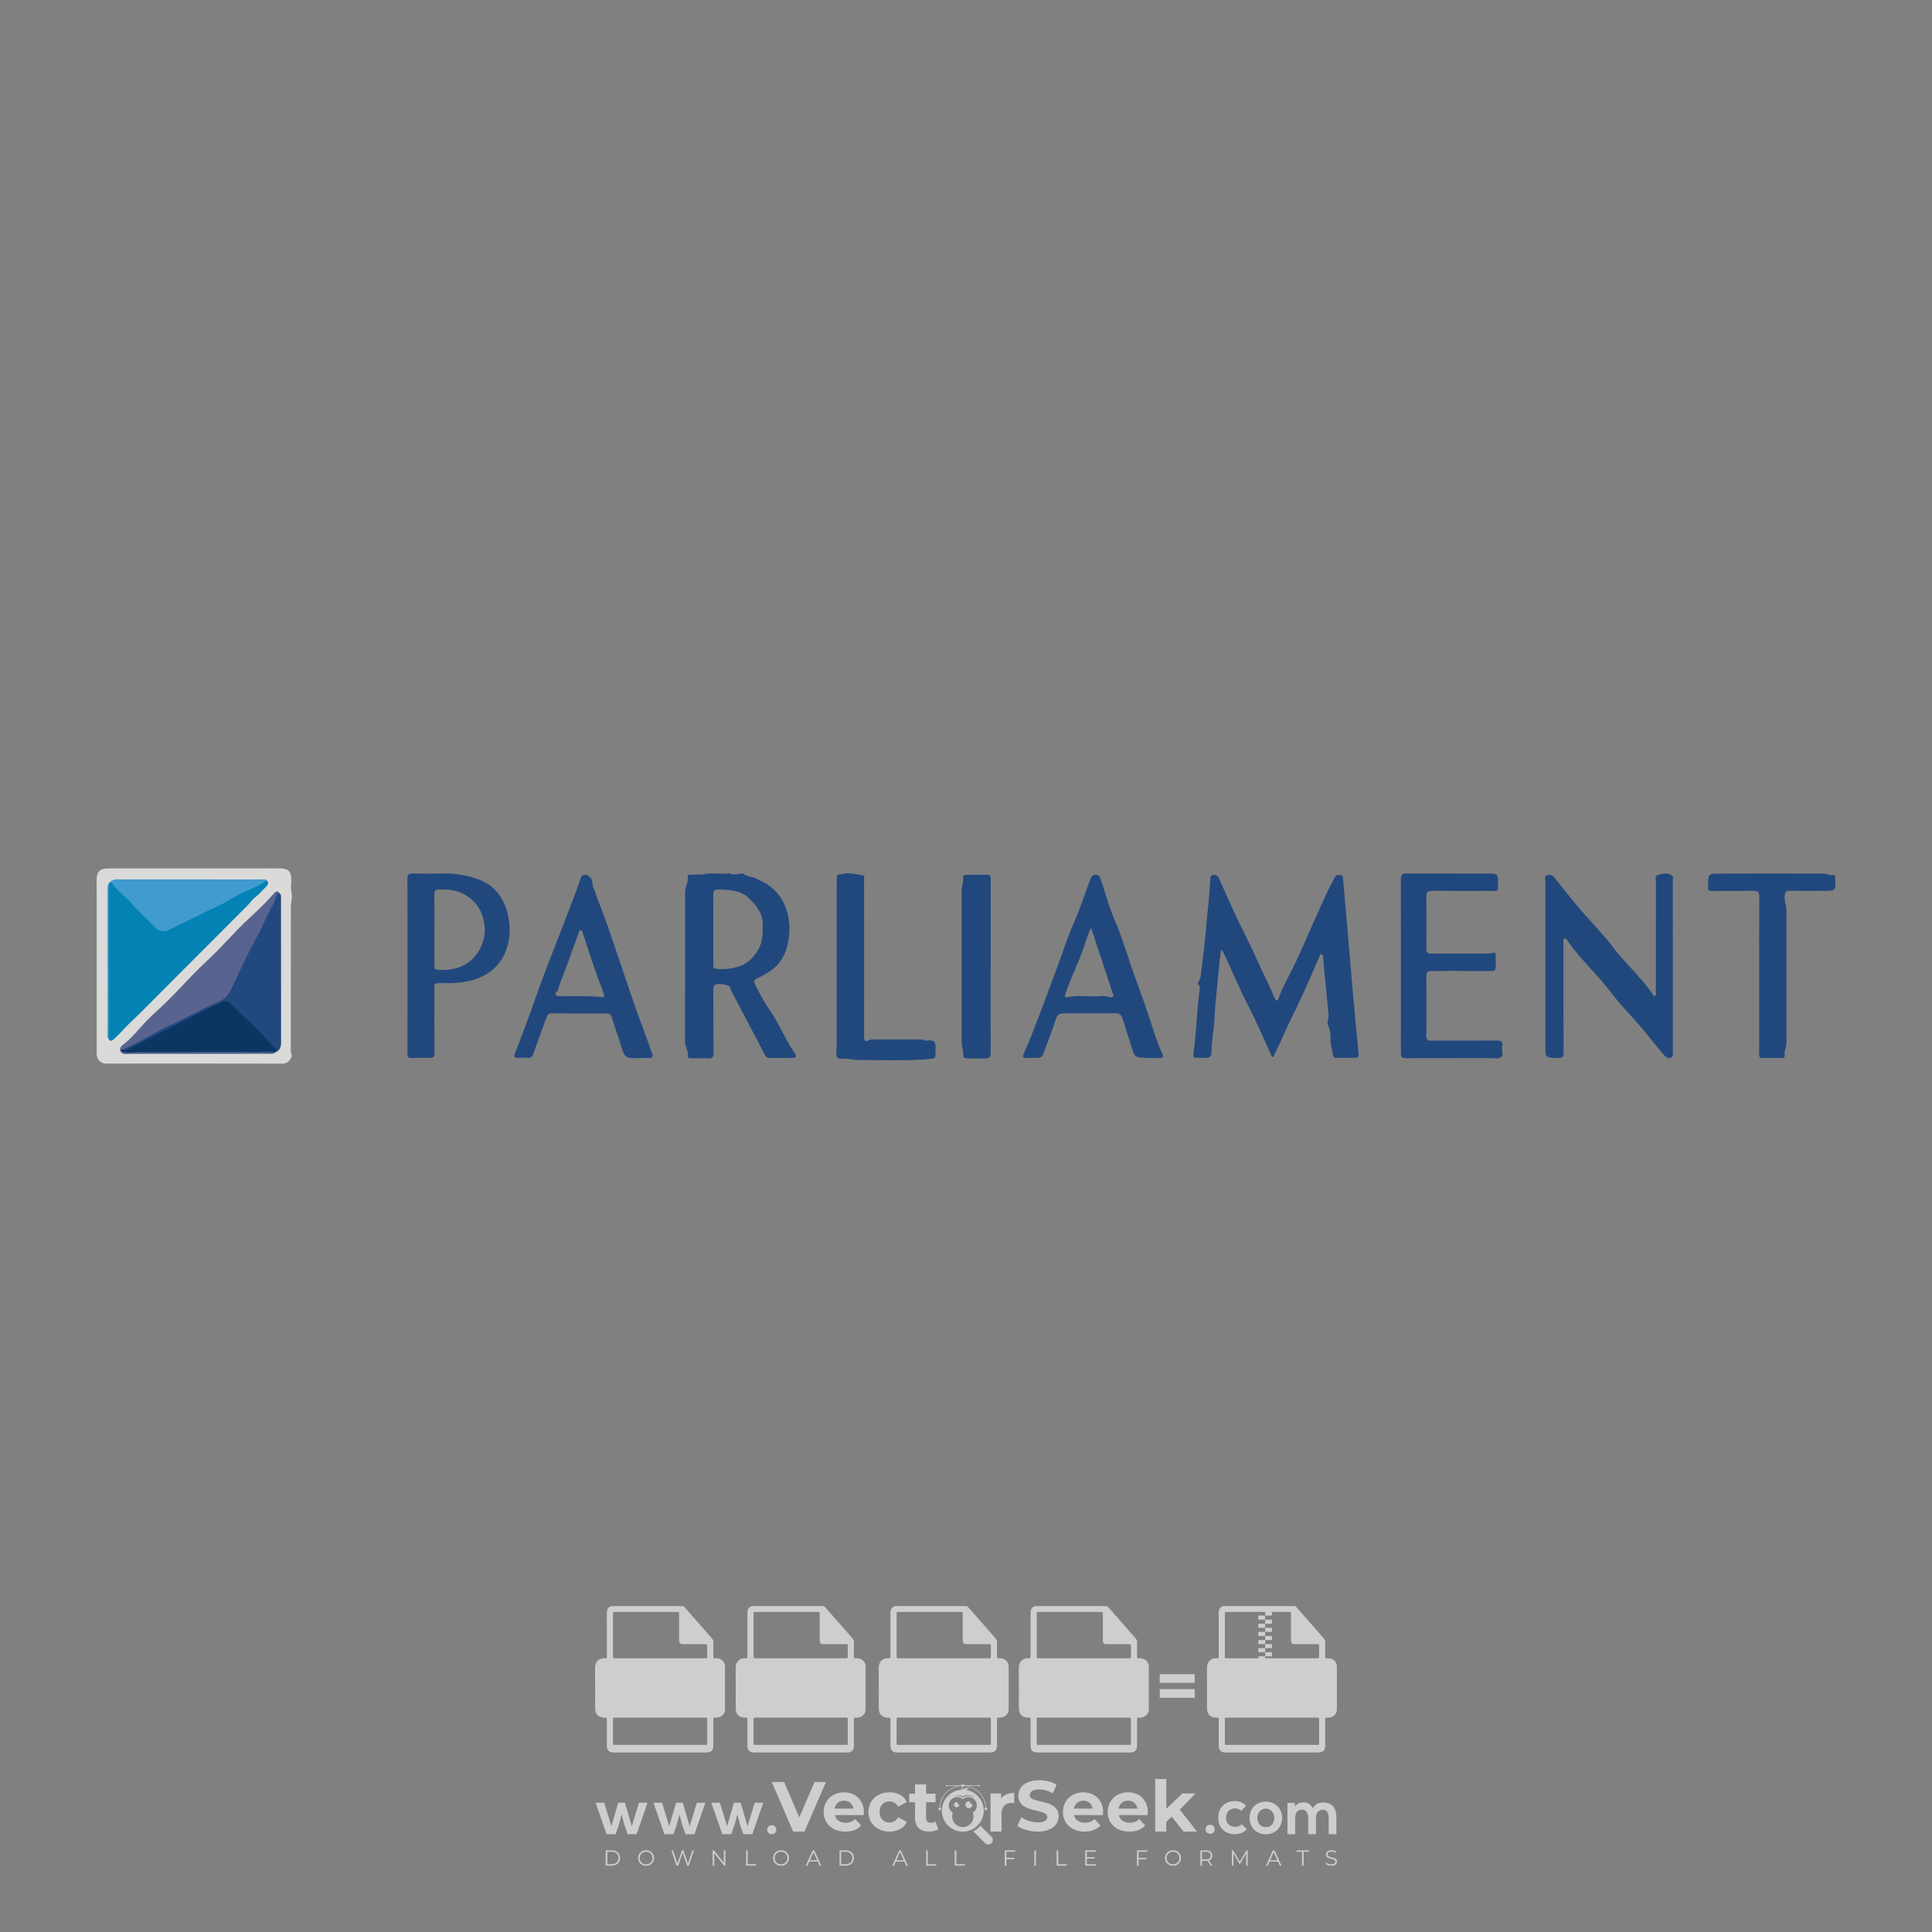 <?xml version="1.0" encoding="iso-8859-1"?>
<!-- Generator: Adobe Illustrator 26.0.1, SVG Export Plug-In . SVG Version: 6.00 Build 0)  -->
<svg version="1.1" id="Layer_1" xmlns="http://www.w3.org/2000/svg" xmlns:xlink="http://www.w3.org/1999/xlink" x="0px" y="0px"
	 viewBox="0 0 500 500" style="enable-background:new 0 0 500 500;" xml:space="preserve">
<rect x="0" y="0" width="500" height="500" fill="#808080" stroke="none"/>
<g id="watermark_1_">
	<g>
		<g id="watermark" style="opacity:0.61;">
			<g>
				<g>
					<g>
						<g>
							<polygon style="fill:#FFFFFF;" points="213.765,461.172 208.204,474.017 205.268,474.017 199.726,461.172 202.938,461.172 
								206.846,470.347 210.81,461.172 							"/>
						</g>
						<g>
							<path style="fill:#FFFFFF;" d="M223.507,469.741h-7.469c0.275,1.23,1.321,1.982,2.826,1.982c1.046,0,1.798-0.312,2.477-0.954
								l1.523,1.651c-0.917,1.046-2.294,1.597-4.074,1.597c-3.413,0-5.634-2.147-5.634-5.083c0-2.954,2.257-5.083,5.267-5.083
								c2.899,0,5.138,1.945,5.138,5.12C223.562,469.191,223.526,469.503,223.507,469.741 M216.002,468.071h4.863
								c-0.202-1.248-1.138-2.055-2.422-2.055C217.139,466.016,216.204,466.805,216.002,468.071"/>
						</g>
						<g>
							<path style="fill:#FFFFFF;" d="M224.735,468.934c0-2.973,2.294-5.083,5.505-5.083c2.074,0,3.707,0.899,4.423,2.514
								l-2.22,1.193c-0.532-0.936-1.321-1.358-2.221-1.358c-1.45,0-2.587,1.009-2.587,2.734c0,1.725,1.138,2.734,2.587,2.734
								c0.899,0,1.688-0.404,2.221-1.358l2.22,1.211c-0.716,1.578-2.349,2.495-4.423,2.495
								C227.029,474.017,224.735,471.907,224.735,468.934"/>
						</g>
						<g>
							<path style="fill:#FFFFFF;" d="M242.828,473.393c-0.587,0.422-1.45,0.624-2.331,0.624c-2.33,0-3.688-1.193-3.688-3.542
								v-4.055h-1.523v-2.202h1.523v-2.404h2.863v2.404h2.459v2.202h-2.459v4.019c0,0.844,0.458,1.303,1.229,1.303
								c0.422,0,0.844-0.128,1.156-0.367L242.828,473.393z"/>
						</g>
					</g>
					<g>
						<path style="fill:#FFFFFF;" d="M262.474,463.997v2.643c-0.238-0.018-0.422-0.037-0.642-0.037
							c-1.578,0-2.624,0.862-2.624,2.753v4.661h-2.863v-9.873h2.734v1.303C259.776,464.493,260.951,463.997,262.474,463.997"/>
					</g>
					<g>
						<path style="fill:#FFFFFF;" d="M263.299,472.53l1.009-2.239c1.083,0.789,2.697,1.339,4.239,1.339
							c1.762,0,2.477-0.587,2.477-1.376c0-2.404-7.469-0.752-7.469-5.524c0-2.184,1.762-4,5.413-4c1.615,0,3.267,0.385,4.459,1.138
							l-0.918,2.257c-1.193-0.679-2.422-1.009-3.56-1.009c-1.761,0-2.44,0.66-2.44,1.468c0,2.367,7.468,0.734,7.468,5.45
							c0,2.147-1.78,3.982-5.45,3.982C266.492,474.017,264.437,473.411,263.299,472.53"/>
					</g>
					<g>
						<path style="fill:#FFFFFF;" d="M285.428,469.741h-7.469c0.275,1.23,1.321,1.982,2.826,1.982c1.046,0,1.798-0.312,2.477-0.954
							l1.523,1.651c-0.918,1.046-2.294,1.597-4.074,1.597c-3.413,0-5.634-2.147-5.634-5.083c0-2.954,2.257-5.083,5.267-5.083
							c2.9,0,5.138,1.945,5.138,5.12C285.484,469.191,285.447,469.503,285.428,469.741 M277.923,468.071h4.863
							c-0.202-1.248-1.138-2.055-2.422-2.055C279.061,466.016,278.125,466.805,277.923,468.071"/>
					</g>
					<g>
						<path style="fill:#FFFFFF;" d="M297.007,469.741h-7.469c0.275,1.23,1.321,1.982,2.826,1.982c1.046,0,1.798-0.312,2.477-0.954
							l1.523,1.651c-0.918,1.046-2.294,1.597-4.074,1.597c-3.413,0-5.634-2.147-5.634-5.083c0-2.954,2.257-5.083,5.267-5.083
							c2.899,0,5.138,1.945,5.138,5.12C297.062,469.191,297.025,469.503,297.007,469.741 M289.501,468.071h4.863
							c-0.202-1.248-1.138-2.055-2.422-2.055C290.639,466.016,289.703,466.805,289.501,468.071"/>
					</g>
					<g>
						<polygon style="fill:#FFFFFF;" points="303.208,470.145 301.831,471.503 301.831,474.017 298.969,474.017 298.969,460.401 
							301.831,460.401 301.831,468.108 306.016,464.144 309.429,464.144 305.318,468.328 309.796,474.017 306.327,474.017 						"/>
					</g>
					<g>
						<path style="fill:#FFFFFF;" d="M256.601,475.359L256.601,475.359l-2.86-2.86c-0.435,0.508-0.953,0.943-1.534,1.284
							c-0.092,0.069-0.186,0.136-0.283,0.199l3.027,3.027c0.456,0.456,1.195,0.456,1.65,0
							C257.057,476.554,257.057,475.815,256.601,475.359"/>
					</g>
					<g>
						<path style="fill:#FFFFFF;" d="M249.984,463.244c0.221-0.173,0.495-0.281,0.797-0.281c0.042,0,0.083,0.002,0.124,0.006
							c-0.214-0.156-0.478-0.249-0.764-0.249c-0.395,0-0.744,0.18-0.981,0.458c-0.051,0-0.1,0.006-0.151,0.008
							c0.039-0.077,0.064-0.162,0.064-0.255c0-0.234-0.143-0.434-0.346-0.519c0.087,0.126,0.138,0.279,0.138,0.445
							c0,0.122-0.031,0.237-0.081,0.341c-2.811,0.201-5.03,2.539-5.03,5.4c0,2.993,2.426,5.42,5.42,5.42
							c2.993,0,5.42-2.426,5.42-5.42C254.595,465.879,252.593,463.635,249.984,463.244 M247.983,464.656
							c0.435,0,0.844,0.112,1.199,0.309c0.374-0.245,0.82-0.387,1.299-0.387c0.711,0,1.348,0.312,1.784,0.806
							c-0.435-0.379-1.004-0.61-1.627-0.61c-0.449,0-0.87,0.12-1.234,0.329c-0.079,0.046-0.156,0.096-0.229,0.15
							c-0.065-0.048-0.133-0.093-0.204-0.134c-0.369-0.219-0.8-0.344-1.26-0.344c-0.3,0-0.588,0.054-0.854,0.152
							C247.196,464.754,247.578,464.656,247.983,464.656 M251.772,469.098c0.115,0.305,0.181,0.634,0.181,0.979
							c0,1.534-1.244,2.777-2.778,2.777c-1.534,0-2.777-1.243-2.777-2.777c0-0.345,0.066-0.674,0.181-0.979
							c-0.62-0.382-1.035-1.064-1.035-1.846c0-1.197,0.971-2.168,2.168-2.168c0.565,0,1.078,0.218,1.463,0.572
							c0.386-0.354,0.899-0.572,1.464-0.572c1.197,0,2.168,0.971,2.168,2.168C252.807,468.034,252.392,468.716,251.772,469.098"/>
					</g>
					<g>
						<path style="fill:#FFFFFF;" d="M251.666,467.061c0,0.497-0.404,0.901-0.901,0.901c-0.497,0-0.901-0.404-0.901-0.901
							s0.404-0.901,0.901-0.901c0.101,0,0.197,0.017,0.287,0.047c-0.03,0.062-0.045,0.132-0.045,0.204
							c0,0.273,0.221,0.494,0.494,0.494c0.05,0,0.099-0.008,0.146-0.022C251.66,466.941,251.666,467,251.666,467.061"/>
					</g>
					<g>
						<path style="fill:#FFFFFF;" d="M248.255,467.061c0,0.376-0.305,0.681-0.681,0.681c-0.376,0-0.681-0.305-0.681-0.681
							s0.305-0.681,0.681-0.681c0.076,0,0.149,0.013,0.217,0.035c-0.023,0.047-0.034,0.1-0.034,0.155
							c0,0.206,0.167,0.374,0.374,0.374c0.038,0,0.075-0.006,0.11-0.017C248.25,466.97,248.255,467.015,248.255,467.061"/>
					</g>
					<g>
						<g>
							<g>
								<rect x="242.908" y="467.83" style="fill:#FFFFFF;" width="0.616" height="0.616"/>
							</g>
							<g>
								<rect x="254.827" y="467.83" style="fill:#FFFFFF;" width="0.616" height="0.616"/>
							</g>
							<g>
								<path style="fill:#FFFFFF;" d="M255.205,468.082h-0.14c0-3.248-2.642-5.89-5.89-5.89c-3.248,0-5.89,2.642-5.89,5.89h-0.14
									c0-1.611,0.627-3.125,1.766-4.264c1.139-1.139,2.653-1.766,4.264-1.766c1.611,0,3.125,0.627,4.264,1.766
									C254.578,464.957,255.205,466.471,255.205,468.082"/>
							</g>
						</g>
						<g>
							<rect x="248.868" y="461.814" style="fill:#FFFFFF;" width="0.616" height="0.616"/>
						</g>
						<g>
							<rect x="244.95" y="462.052" style="fill:#FFFFFF;" width="8.45" height="0.14"/>
						</g>
						<g>
							<path style="fill:#FFFFFF;" d="M245.174,462.15c0,0.108-0.088,0.196-0.196,0.196c-0.108,0-0.196-0.088-0.196-0.196
								c0-0.108,0.088-0.196,0.196-0.196C245.086,461.954,245.174,462.042,245.174,462.15"/>
						</g>
						<g>
							<path style="fill:#FFFFFF;" d="M253.596,462.15c0,0.108-0.088,0.196-0.196,0.196c-0.108,0-0.196-0.088-0.196-0.196
								c0-0.108,0.088-0.196,0.196-0.196C253.509,461.954,253.596,462.042,253.596,462.15"/>
						</g>
					</g>
				</g>
				<g>
					<path style="fill:#FFFFFF;" d="M314.356,473.409c0,1.559-2.364,1.559-2.364,0C311.993,471.851,314.356,471.851,314.356,473.409
						z"/>
				</g>
				<g>
					<g>
						<g>
							<path style="fill:#FFFFFF;" d="M161.739,466.549l1.772,6.088l1.855-6.088h2.215l-2.823,8.14h-2.33l-0.837-2.396l-0.722-2.708
								l-0.722,2.708l-0.837,2.396h-2.33l-2.839-8.14h2.231l1.855,6.088l1.756-6.088H161.739z"/>
						</g>
						<g>
							<path style="fill:#FFFFFF;" d="M176.713,466.549l1.772,6.088l1.855-6.088h2.215l-2.823,8.14h-2.33l-0.837-2.396l-0.722-2.708
								l-0.722,2.708l-0.837,2.396h-2.33l-2.839-8.14h2.231l1.855,6.088l1.756-6.088H176.713z"/>
						</g>
						<g>
							<path style="fill:#FFFFFF;" d="M191.687,466.549l1.772,6.088l1.855-6.088h2.215l-2.823,8.14h-2.33l-0.837-2.396l-0.722-2.708
								l-0.722,2.708l-0.837,2.396h-2.33l-2.839-8.14h2.231l1.855,6.088l1.756-6.088H191.687z"/>
						</g>
					</g>
					<g>
						<path style="fill:#FFFFFF;" d="M200.908,473.52c0,1.559-2.364,1.559-2.364,0C198.545,471.962,200.908,471.962,200.908,473.52z
							"/>
					</g>
					<g>
						<path style="fill:#FFFFFF;" d="M322.71,473.409c-0.935,0.919-1.919,1.28-3.117,1.28c-2.346,0-4.3-1.411-4.3-4.282
							s1.953-4.284,4.3-4.284c1.149,0,2.035,0.329,2.921,1.199l-1.264,1.329c-0.476-0.428-1.066-0.64-1.623-0.64
							c-1.346,0-2.33,0.985-2.33,2.396c0,1.542,1.05,2.362,2.297,2.362c0.64,0,1.28-0.18,1.772-0.672L322.71,473.409z"/>
					</g>
					<g>
						<path style="fill:#FFFFFF;" d="M331.805,470.472c0,2.33-1.591,4.217-4.217,4.217c-2.626,0-4.201-1.887-4.201-4.217
							c0-2.314,1.609-4.217,4.185-4.217C330.149,466.255,331.805,468.158,331.805,470.472z M325.389,470.472
							c0,1.231,0.739,2.38,2.199,2.38c1.46,0,2.199-1.149,2.199-2.38c0-1.215-0.854-2.396-2.199-2.396
							C326.144,468.077,325.389,469.258,325.389,470.472z"/>
					</g>
					<g>
						<path style="fill:#FFFFFF;" d="M338.572,474.689v-4.332c0-1.068-0.559-2.035-1.658-2.035c-1.082,0-1.722,0.967-1.722,2.035
							v4.332h-2.003v-8.107h1.855l0.148,0.985c0.426-0.82,1.362-1.116,2.133-1.116c0.969,0,1.937,0.394,2.396,1.51
							c0.723-1.149,1.658-1.478,2.708-1.478c2.297,0,3.43,1.412,3.43,3.84v4.365h-2.003v-4.365c0-1.066-0.442-1.97-1.526-1.97
							c-1.082,0-1.756,0.935-1.756,2.003v4.332H338.572z"/>
					</g>
				</g>
			</g>
		</g>
		<g style="opacity:0.61;">
			<g>
				<g>
					<path style="fill:#FFFFFF;" d="M345.988,431.299c-0.006-1.224-0.959-2.121-2.189-2.14c-0.924-0.014-0.832,0.12-0.834-0.867
						c-0.003-1.097-0.007-2.194,0.003-3.292c0.003-0.379-0.112-0.691-0.362-0.976c-2.342-2.668-4.678-5.342-7.019-8.011
						c-0.12-0.137-0.275-0.244-0.414-0.366c-6.214,0-12.427,0-18.641,0c-0.794,0.293-1.14,0.868-1.138,1.709
						c0.01,3.748,0.004,7.496,0.004,11.243c0,0.556-0.003,0.589-0.55,0.551c-1.497-0.102-2.516,0.986-2.497,2.492
						c0.044,3.476,0.013,6.953,0.014,10.429c0.001,1.58,0.867,2.443,2.45,2.449c0.582,0.002,0.582,0.002,0.582,0.6
						c0,2.219-0.001,4.438,0.001,6.657c0.001,1.192,0.58,1.771,1.768,1.771c8.013,0.001,16.027,0.001,24.04,0
						c1.168,0,1.755-0.583,1.757-1.745c0.002-2.256,0-4.512,0.001-6.768c0-0.512,0.002-0.511,0.52-0.515
						c0.271-0.002,0.541,0.008,0.809-0.058c0.996-0.246,1.69-1.044,1.694-2.069C346.003,438.696,346.005,434.997,345.988,431.299z
						 M317.537,417.162c5.337,0,10.674,0,16.01,0c0.548,0,0.554,0.007,0.554,0.561c0.001,2.243-0.001,4.486,0.001,6.73
						c0.001,0.811,0.249,1.059,1.06,1.059c1.91,0.001,3.821,0,5.731,0.001c0.458,0,0.479,0.021,0.481,0.483
						c0.003,0.887,0.002,1.775,0,2.662c-0.001,0.477-0.024,0.498-0.504,0.499c-3.895,0.001-7.79,0-11.684,0
						c-3.882,0-7.765,0-11.647,0c-0.55,0-0.552-0.001-0.552-0.561c-0.001-3.624-0.001-7.247,0-10.871
						C316.987,417.166,316.991,417.162,317.537,417.162z M340.822,451.579c-3.883,0.001-7.766,0-11.65,0c-3.871,0-7.742,0-11.613,0
						c-0.572,0-0.574-0.002-0.574-0.579c-0.001-1.997-0.001-3.994,0.001-5.991c0-0.464,0.023-0.486,0.478-0.487
						c7.803-0.001,15.607-0.001,23.41,0c0.478,0,0.499,0.02,0.499,0.503c0.002,1.997,0.001,3.994,0,5.991
						C341.375,451.574,341.37,451.579,340.822,451.579z"/>
				</g>
				<g>
					<g>
						<rect x="327.418" y="417.053" style="fill:#FFFFFF;" width="1.757" height="1.054"/>
					</g>
					<g>
						<rect x="325.662" y="418.107" style="fill:#FFFFFF;" width="1.757" height="1.054"/>
					</g>
					<g>
						<rect x="327.418" y="419.161" style="fill:#FFFFFF;" width="1.757" height="1.054"/>
					</g>
					<g>
						<rect x="325.662" y="420.215" style="fill:#FFFFFF;" width="1.757" height="1.054"/>
					</g>
					<g>
						<rect x="327.418" y="421.269" style="fill:#FFFFFF;" width="1.757" height="1.054"/>
					</g>
					<g>
						<rect x="325.662" y="422.323" style="fill:#FFFFFF;" width="1.757" height="1.054"/>
					</g>
					<g>
						<rect x="327.418" y="423.378" style="fill:#FFFFFF;" width="1.757" height="1.054"/>
					</g>
					<g>
						<rect x="325.662" y="424.432" style="fill:#FFFFFF;" width="1.757" height="1.054"/>
					</g>
					<g>
						<rect x="327.418" y="425.486" style="fill:#FFFFFF;" width="1.757" height="1.054"/>
					</g>
					<g>
						<rect x="325.662" y="426.54" style="fill:#FFFFFF;" width="1.757" height="1.054"/>
					</g>
					<g>
						<rect x="327.418" y="427.594" style="fill:#FFFFFF;" width="1.757" height="1.054"/>
					</g>
					<g>
						<rect x="325.662" y="428.648" style="fill:#FFFFFF;" width="1.757" height="1.054"/>
					</g>
				</g>
			</g>
			<g>
				<path style="fill:#FFFFFF;" d="M187.637,431.299c-0.006-1.224-0.959-2.121-2.189-2.14c-0.924-0.014-0.832,0.12-0.834-0.867
					c-0.003-1.097-0.007-2.194,0.003-3.292c0.003-0.379-0.112-0.691-0.362-0.976c-2.342-2.668-4.678-5.342-7.019-8.011
					c-0.12-0.137-0.275-0.244-0.414-0.366c-6.214,0-12.427,0-18.641,0c-0.794,0.293-1.14,0.868-1.138,1.709
					c0.01,3.748,0.004,7.496,0.004,11.243c0,0.556-0.003,0.589-0.55,0.551c-1.497-0.102-2.516,0.986-2.497,2.492
					c0.044,3.476,0.013,6.953,0.014,10.429c0.001,1.58,0.867,2.443,2.45,2.449c0.582,0.002,0.582,0.002,0.582,0.6
					c0,2.219-0.001,4.438,0.001,6.657c0.001,1.192,0.58,1.771,1.768,1.771c8.013,0.001,16.027,0.001,24.04,0
					c1.168,0,1.755-0.583,1.757-1.745c0.002-2.256,0-4.512,0.001-6.768c0-0.512,0.002-0.511,0.52-0.515
					c0.271-0.002,0.541,0.008,0.809-0.058c0.996-0.246,1.69-1.044,1.694-2.069C187.652,438.696,187.655,434.997,187.637,431.299z
					 M159.187,417.162c5.337,0,10.674,0,16.01,0c0.548,0,0.554,0.007,0.554,0.561c0.001,2.243-0.001,4.486,0.001,6.73
					c0.001,0.811,0.249,1.059,1.06,1.059c1.91,0.001,3.821,0,5.731,0.001c0.458,0,0.479,0.021,0.481,0.483
					c0.003,0.887,0.002,1.775,0,2.662c-0.001,0.477-0.024,0.498-0.504,0.499c-3.895,0.001-7.79,0-11.684,0
					c-3.882,0-7.765,0-11.647,0c-0.55,0-0.552-0.001-0.552-0.561c-0.001-3.624-0.001-7.247,0-10.871
					C158.636,417.166,158.64,417.162,159.187,417.162z M182.472,451.579c-3.883,0.001-7.766,0-11.65,0c-3.871,0-7.742,0-11.613,0
					c-0.572,0-0.574-0.002-0.574-0.579c-0.001-1.997-0.001-3.994,0.001-5.991c0-0.464,0.023-0.486,0.478-0.487
					c7.803-0.001,15.607-0.001,23.41,0c0.478,0,0.499,0.02,0.499,0.503c0.002,1.997,0.001,3.994,0,5.991
					C183.024,451.574,183.019,451.579,182.472,451.579z"/>
			</g>
			<g>
				<path style="fill:#FFFFFF;" d="M159.779,440.669v-7.897h2.779c0.375,0,0.726,0.061,1.053,0.182
					c0.327,0.121,0.612,0.292,0.855,0.513c0.242,0.221,0.434,0.483,0.573,0.789c0.14,0.305,0.21,0.642,0.21,1.009
					c0,0.375-0.07,0.715-0.21,1.02c-0.14,0.305-0.331,0.568-0.573,0.789c-0.243,0.221-0.528,0.392-0.855,0.513
					c-0.327,0.121-0.678,0.182-1.053,0.182h-1.29v2.901H159.779z M162.58,436.356c0.39,0,0.684-0.111,0.882-0.331
					c0.199-0.22,0.298-0.474,0.298-0.761c0-0.14-0.024-0.276-0.072-0.408c-0.048-0.132-0.121-0.248-0.221-0.347
					c-0.099-0.099-0.223-0.178-0.37-0.237c-0.147-0.059-0.32-0.089-0.518-0.089h-1.312v2.173H162.58z"/>
				<path style="fill:#FFFFFF;" d="M166.308,432.771h1.731l3.177,5.294h0.088l-0.088-1.522v-3.772h1.478v7.897h-1.566l-3.353-5.592
					h-0.088l0.088,1.522v4.07h-1.467V432.771z"/>
				<path style="fill:#FFFFFF;" d="M177.922,436.334h3.872c0.022,0.089,0.04,0.195,0.055,0.32c0.014,0.125,0.022,0.25,0.022,0.375
					c0,0.507-0.077,0.985-0.231,1.434c-0.154,0.449-0.397,0.849-0.728,1.202c-0.353,0.375-0.776,0.666-1.268,0.871
					c-0.493,0.206-1.055,0.309-1.688,0.309c-0.574,0-1.114-0.103-1.622-0.309c-0.507-0.206-0.948-0.492-1.323-0.86
					c-0.375-0.367-0.673-0.803-0.894-1.307c-0.221-0.504-0.331-1.053-0.331-1.649c0-0.595,0.11-1.145,0.331-1.649
					c0.221-0.504,0.518-0.939,0.894-1.307c0.375-0.367,0.816-0.654,1.323-0.86c0.507-0.206,1.048-0.309,1.622-0.309
					c0.64,0,1.211,0.11,1.715,0.331c0.504,0.221,0.935,0.526,1.296,0.915l-1.025,1.004c-0.258-0.272-0.544-0.48-0.861-0.623
					c-0.316-0.143-0.695-0.215-1.136-0.215c-0.361,0-0.703,0.065-1.026,0.193c-0.324,0.129-0.607,0.311-0.85,0.546
					c-0.242,0.235-0.436,0.52-0.579,0.855c-0.143,0.335-0.215,0.708-0.215,1.119c0,0.412,0.072,0.785,0.215,1.12
					c0.143,0.335,0.338,0.62,0.584,0.855c0.246,0.235,0.531,0.418,0.855,0.546c0.323,0.129,0.669,0.193,1.037,0.193
					c0.419,0,0.773-0.061,1.064-0.182c0.29-0.121,0.538-0.278,0.744-0.469c0.148-0.132,0.275-0.3,0.381-0.502
					c0.106-0.202,0.189-0.428,0.248-0.678h-2.482V436.334z"/>
			</g>
			<g>
				<path style="fill:#FFFFFF;" d="M224.019,431.299c-0.006-1.224-0.959-2.121-2.189-2.14c-0.924-0.014-0.832,0.12-0.834-0.867
					c-0.003-1.097-0.007-2.194,0.003-3.292c0.003-0.379-0.112-0.691-0.362-0.976c-2.342-2.668-4.678-5.342-7.019-8.011
					c-0.12-0.137-0.275-0.244-0.414-0.366c-6.214,0-12.427,0-18.641,0c-0.794,0.293-1.14,0.868-1.138,1.709
					c0.01,3.748,0.004,7.496,0.004,11.243c0,0.556-0.003,0.589-0.55,0.551c-1.497-0.102-2.516,0.986-2.497,2.492
					c0.044,3.476,0.013,6.953,0.014,10.429c0.001,1.58,0.867,2.443,2.45,2.449c0.582,0.002,0.582,0.002,0.582,0.6
					c0,2.219-0.001,4.438,0.001,6.657c0.001,1.192,0.58,1.771,1.768,1.771c8.013,0.001,16.027,0.001,24.04,0
					c1.168,0,1.755-0.583,1.757-1.745c0.002-2.256,0-4.512,0.001-6.768c0-0.512,0.002-0.511,0.52-0.515
					c0.271-0.002,0.541,0.008,0.809-0.058c0.997-0.246,1.69-1.044,1.694-2.069C224.034,438.696,224.036,434.997,224.019,431.299z
					 M195.568,417.162c5.337,0,10.674,0,16.01,0c0.548,0,0.554,0.007,0.554,0.561c0.001,2.243-0.001,4.486,0.001,6.73
					c0.001,0.811,0.249,1.059,1.06,1.059c1.91,0.001,3.821,0,5.731,0.001c0.458,0,0.479,0.021,0.481,0.483
					c0.003,0.887,0.002,1.775,0,2.662c-0.001,0.477-0.024,0.498-0.504,0.499c-3.895,0.001-7.79,0-11.684,0
					c-3.882,0-7.765,0-11.647,0c-0.55,0-0.552-0.001-0.552-0.561c-0.001-3.624-0.001-7.247,0-10.871
					C195.018,417.166,195.022,417.162,195.568,417.162z M218.854,451.579c-3.883,0.001-7.766,0-11.65,0c-3.871,0-7.742,0-11.613,0
					c-0.572,0-0.574-0.002-0.574-0.579c-0.001-1.997-0.001-3.994,0.001-5.991c0-0.464,0.023-0.486,0.478-0.487
					c7.803-0.001,15.607-0.001,23.41,0c0.478,0,0.499,0.02,0.499,0.503c0.002,1.997,0.001,3.994,0,5.991
					C219.406,451.574,219.401,451.579,218.854,451.579z"/>
			</g>
			<g>
				<path style="fill:#FFFFFF;" d="M205.111,432.771h1.699l2.967,7.897h-1.644l-0.651-1.886h-3.044l-0.651,1.886h-1.643
					L205.111,432.771z M206.997,437.415l-0.706-1.974l-0.287-0.96h-0.088l-0.287,0.96l-0.706,1.974H206.997z"/>
				<path style="fill:#FFFFFF;" d="M211.331,434.536c-0.125,0-0.245-0.024-0.359-0.072c-0.114-0.048-0.213-0.114-0.298-0.199
					c-0.084-0.084-0.151-0.182-0.198-0.292c-0.048-0.11-0.072-0.232-0.072-0.364s0.024-0.254,0.072-0.364
					c0.048-0.11,0.114-0.208,0.198-0.292c0.084-0.084,0.184-0.151,0.298-0.198c0.114-0.048,0.233-0.072,0.359-0.072
					c0.257,0,0.478,0.09,0.662,0.27c0.184,0.181,0.276,0.399,0.276,0.656s-0.092,0.476-0.276,0.656
					C211.809,434.446,211.589,434.536,211.331,434.536z M210.615,440.669v-5.404h1.445v5.404H210.615z"/>
			</g>
			<g>
				<path style="fill:#FFFFFF;" d="M261.044,431.299c-0.006-1.224-0.959-2.121-2.189-2.14c-0.924-0.014-0.832,0.12-0.834-0.867
					c-0.003-1.097-0.007-2.194,0.003-3.292c0.003-0.379-0.112-0.691-0.362-0.976c-2.342-2.668-4.678-5.342-7.019-8.011
					c-0.12-0.137-0.275-0.244-0.414-0.366c-6.214,0-12.427,0-18.641,0c-0.794,0.293-1.14,0.868-1.138,1.709
					c0.01,3.748,0.004,7.496,0.004,11.243c0,0.556-0.003,0.589-0.55,0.551c-1.497-0.102-2.516,0.986-2.497,2.492
					c0.044,3.476,0.013,6.953,0.014,10.429c0.001,1.58,0.867,2.443,2.45,2.449c0.582,0.002,0.582,0.002,0.582,0.6
					c0,2.219-0.001,4.438,0.001,6.657c0.001,1.192,0.58,1.771,1.768,1.771c8.013,0.001,16.027,0.001,24.04,0
					c1.168,0,1.755-0.583,1.757-1.745c0.002-2.256,0-4.512,0.001-6.768c0-0.512,0.002-0.511,0.52-0.515
					c0.271-0.002,0.541,0.008,0.809-0.058c0.996-0.246,1.69-1.044,1.694-2.069C261.059,438.696,261.061,434.997,261.044,431.299z
					 M232.593,417.162c5.337,0,10.674,0,16.01,0c0.548,0,0.554,0.007,0.554,0.561c0.001,2.243-0.001,4.486,0.001,6.73
					c0.001,0.811,0.249,1.059,1.06,1.059c1.91,0.001,3.821,0,5.731,0.001c0.458,0,0.479,0.021,0.481,0.483
					c0.003,0.887,0.002,1.775,0,2.662c-0.001,0.477-0.024,0.498-0.504,0.499c-3.895,0.001-7.79,0-11.684,0
					c-3.882,0-7.765,0-11.647,0c-0.55,0-0.552-0.001-0.552-0.561c-0.001-3.624-0.001-7.247,0-10.871
					C232.042,417.166,232.047,417.162,232.593,417.162z M255.878,451.579c-3.883,0.001-7.766,0-11.65,0c-3.871,0-7.742,0-11.613,0
					c-0.572,0-0.574-0.002-0.574-0.579c-0.001-1.997-0.001-3.994,0.001-5.991c0-0.464,0.023-0.486,0.478-0.487
					c7.803-0.001,15.607-0.001,23.41,0c0.478,0,0.499,0.02,0.499,0.503c0.002,1.997,0.001,3.994,0,5.991
					C256.431,451.574,256.426,451.579,255.878,451.579z"/>
			</g>
			<g>
				<path style="fill:#FFFFFF;" d="M236.361,440.845c-0.338,0-0.662-0.048-0.971-0.143c-0.309-0.095-0.592-0.239-0.849-0.43
					c-0.257-0.191-0.481-0.425-0.673-0.7c-0.191-0.276-0.342-0.597-0.452-0.965l1.401-0.551c0.103,0.397,0.283,0.726,0.54,0.987
					c0.257,0.261,0.596,0.392,1.015,0.392c0.154,0,0.303-0.02,0.447-0.061c0.143-0.04,0.272-0.099,0.386-0.176
					s0.204-0.175,0.27-0.292c0.066-0.118,0.099-0.254,0.099-0.408c0-0.147-0.026-0.279-0.077-0.397
					c-0.051-0.117-0.138-0.227-0.259-0.331c-0.121-0.103-0.28-0.202-0.475-0.298c-0.195-0.095-0.435-0.195-0.722-0.298l-0.485-0.176
					c-0.213-0.073-0.429-0.173-0.645-0.298c-0.217-0.125-0.413-0.276-0.59-0.452c-0.177-0.176-0.322-0.384-0.436-0.623
					c-0.114-0.239-0.171-0.509-0.171-0.81c0-0.309,0.06-0.597,0.182-0.866c0.121-0.268,0.294-0.503,0.518-0.706
					c0.224-0.202,0.492-0.36,0.805-0.474s0.66-0.171,1.042-0.171c0.397,0,0.74,0.053,1.031,0.16
					c0.291,0.107,0.537,0.243,0.739,0.408c0.202,0.165,0.366,0.348,0.491,0.546c0.125,0.199,0.217,0.386,0.276,0.563l-1.312,0.551
					c-0.074-0.221-0.208-0.419-0.402-0.596c-0.195-0.176-0.462-0.265-0.8-0.265c-0.324,0-0.592,0.075-0.805,0.226
					c-0.213,0.151-0.32,0.348-0.32,0.59c0,0.235,0.103,0.436,0.309,0.601c0.206,0.165,0.533,0.325,0.982,0.48l0.497,0.165
					c0.316,0.111,0.605,0.237,0.866,0.381c0.261,0.143,0.485,0.314,0.673,0.513c0.187,0.199,0.331,0.425,0.43,0.678
					c0.1,0.254,0.149,0.546,0.149,0.877c0,0.412-0.083,0.767-0.248,1.064c-0.165,0.298-0.377,0.542-0.634,0.734
					c-0.258,0.191-0.548,0.335-0.872,0.43C236.986,440.797,236.67,440.845,236.361,440.845z"/>
				<path style="fill:#FFFFFF;" d="M239.516,432.771h1.61l1.633,4.754l0.287,1.015h0.088l0.309-1.015l1.699-4.754h1.61l-2.879,7.897
					h-1.566L239.516,432.771z"/>
				<path style="fill:#FFFFFF;" d="M251.097,436.334h3.871c0.022,0.089,0.04,0.195,0.055,0.32c0.015,0.125,0.023,0.25,0.023,0.375
					c0,0.507-0.078,0.985-0.232,1.434c-0.154,0.449-0.397,0.849-0.728,1.202c-0.353,0.375-0.775,0.666-1.268,0.871
					c-0.493,0.206-1.055,0.309-1.688,0.309c-0.574,0-1.114-0.103-1.621-0.309c-0.507-0.206-0.949-0.492-1.324-0.86
					c-0.375-0.367-0.673-0.803-0.894-1.307c-0.22-0.504-0.331-1.053-0.331-1.649c0-0.595,0.11-1.145,0.331-1.649
					c0.221-0.504,0.518-0.939,0.894-1.307c0.375-0.367,0.816-0.654,1.324-0.86c0.507-0.206,1.047-0.309,1.621-0.309
					c0.64,0,1.211,0.11,1.715,0.331c0.504,0.221,0.936,0.526,1.296,0.915l-1.026,1.004c-0.257-0.272-0.544-0.48-0.861-0.623
					c-0.316-0.143-0.694-0.215-1.136-0.215c-0.36,0-0.702,0.065-1.026,0.193c-0.323,0.129-0.607,0.311-0.849,0.546
					c-0.243,0.235-0.436,0.52-0.579,0.855c-0.143,0.335-0.215,0.708-0.215,1.119c0,0.412,0.072,0.785,0.215,1.12
					c0.143,0.335,0.338,0.62,0.585,0.855c0.246,0.235,0.531,0.418,0.854,0.546c0.324,0.129,0.669,0.193,1.037,0.193
					c0.419,0,0.774-0.061,1.064-0.182c0.29-0.121,0.539-0.278,0.745-0.469c0.147-0.132,0.274-0.3,0.38-0.502
					c0.107-0.202,0.189-0.428,0.248-0.678h-2.482V436.334z"/>
			</g>
			<g>
				<path style="fill:#FFFFFF;" d="M297.3,431.299c-0.006-1.224-0.959-2.121-2.189-2.14c-0.924-0.014-0.832,0.12-0.834-0.867
					c-0.003-1.097-0.007-2.194,0.003-3.292c0.003-0.379-0.112-0.691-0.362-0.976c-2.342-2.668-4.678-5.342-7.019-8.011
					c-0.12-0.137-0.275-0.244-0.414-0.366c-6.214,0-12.427,0-18.641,0c-0.794,0.293-1.14,0.868-1.138,1.709
					c0.01,3.748,0.004,7.496,0.004,11.243c0,0.556-0.003,0.589-0.55,0.551c-1.497-0.102-2.516,0.986-2.497,2.492
					c0.044,3.476,0.013,6.953,0.014,10.429c0.001,1.58,0.867,2.443,2.45,2.449c0.582,0.002,0.582,0.002,0.582,0.6
					c0,2.219-0.001,4.438,0.001,6.657c0.001,1.192,0.58,1.771,1.768,1.771c8.013,0.001,16.027,0.001,24.04,0
					c1.168,0,1.755-0.583,1.757-1.745c0.002-2.256,0-4.512,0.001-6.768c0-0.512,0.002-0.511,0.52-0.515
					c0.271-0.002,0.541,0.008,0.809-0.058c0.996-0.246,1.69-1.044,1.694-2.069C297.315,438.696,297.318,434.997,297.3,431.299z
					 M268.85,417.162c5.337,0,10.674,0,16.01,0c0.548,0,0.554,0.007,0.554,0.561c0.001,2.243-0.001,4.486,0.001,6.73
					c0.001,0.811,0.249,1.059,1.06,1.059c1.91,0.001,3.821,0,5.731,0.001c0.458,0,0.479,0.021,0.481,0.483
					c0.003,0.887,0.002,1.775,0,2.662c-0.001,0.477-0.024,0.498-0.504,0.499c-3.895,0.001-7.79,0-11.684,0
					c-3.882,0-7.765,0-11.647,0c-0.55,0-0.552-0.001-0.552-0.561c-0.001-3.624-0.001-7.247,0-10.871
					C268.299,417.166,268.303,417.162,268.85,417.162z M292.135,451.579c-3.883,0.001-7.766,0-11.65,0c-3.871,0-7.742,0-11.613,0
					c-0.572,0-0.574-0.002-0.574-0.579c-0.001-1.997-0.001-3.994,0.001-5.991c0-0.464,0.023-0.486,0.478-0.487
					c7.803-0.001,15.607-0.001,23.41,0c0.478,0,0.499,0.02,0.499,0.503c0.001,1.997,0.001,3.994,0,5.991
					C292.687,451.574,292.682,451.579,292.135,451.579z"/>
			</g>
			<g>
				<path style="fill:#FFFFFF;" d="M272.966,434.183v1.831h3.165v1.412h-3.165v1.831h3.518v1.412h-5.007v-7.897h5.007v1.412H272.966
					z"/>
				<path style="fill:#FFFFFF;" d="M277.852,440.669v-7.897h2.779c0.375,0,0.726,0.061,1.053,0.182
					c0.327,0.121,0.612,0.292,0.855,0.513c0.243,0.221,0.434,0.483,0.574,0.789c0.14,0.305,0.209,0.642,0.209,1.009
					c0,0.375-0.07,0.715-0.209,1.02c-0.14,0.305-0.331,0.568-0.574,0.789c-0.243,0.221-0.528,0.392-0.855,0.513
					c-0.327,0.121-0.678,0.182-1.053,0.182h-1.29v2.901H277.852z M280.653,436.356c0.389,0,0.684-0.111,0.882-0.331
					c0.199-0.22,0.298-0.474,0.298-0.761c0-0.14-0.024-0.276-0.072-0.408c-0.048-0.132-0.121-0.248-0.221-0.347
					c-0.099-0.099-0.222-0.178-0.37-0.237c-0.147-0.059-0.32-0.089-0.518-0.089h-1.312v2.173H280.653z"/>
				<path style="fill:#FFFFFF;" d="M286.797,440.845c-0.338,0-0.662-0.048-0.971-0.143c-0.309-0.095-0.592-0.239-0.849-0.43
					c-0.257-0.191-0.482-0.425-0.673-0.7c-0.191-0.276-0.342-0.597-0.452-0.965l1.401-0.551c0.103,0.397,0.283,0.726,0.541,0.987
					c0.257,0.261,0.595,0.392,1.015,0.392c0.154,0,0.303-0.02,0.447-0.061c0.143-0.04,0.272-0.099,0.386-0.176
					c0.114-0.077,0.204-0.175,0.27-0.292c0.066-0.118,0.1-0.254,0.1-0.408c0-0.147-0.026-0.279-0.077-0.397
					c-0.051-0.117-0.138-0.227-0.259-0.331c-0.121-0.103-0.279-0.202-0.474-0.298c-0.195-0.095-0.436-0.195-0.723-0.298
					l-0.485-0.176c-0.213-0.073-0.428-0.173-0.645-0.298c-0.217-0.125-0.414-0.276-0.59-0.452c-0.176-0.176-0.322-0.384-0.436-0.623
					c-0.114-0.239-0.171-0.509-0.171-0.81c0-0.309,0.061-0.597,0.182-0.866c0.121-0.268,0.294-0.503,0.518-0.706
					c0.224-0.202,0.493-0.36,0.805-0.474c0.312-0.114,0.66-0.171,1.042-0.171c0.397,0,0.741,0.053,1.031,0.16
					c0.29,0.107,0.537,0.243,0.739,0.408c0.202,0.165,0.365,0.348,0.491,0.546c0.125,0.199,0.217,0.386,0.276,0.563l-1.312,0.551
					c-0.074-0.221-0.208-0.419-0.403-0.596c-0.195-0.176-0.462-0.265-0.799-0.265c-0.324,0-0.592,0.075-0.805,0.226
					c-0.213,0.151-0.32,0.348-0.32,0.59c0,0.235,0.103,0.436,0.309,0.601c0.206,0.165,0.533,0.325,0.982,0.48l0.496,0.165
					c0.316,0.111,0.605,0.237,0.866,0.381c0.261,0.143,0.485,0.314,0.673,0.513c0.187,0.199,0.331,0.425,0.43,0.678
					c0.099,0.254,0.149,0.546,0.149,0.877c0,0.412-0.083,0.767-0.248,1.064c-0.165,0.298-0.377,0.542-0.634,0.734
					c-0.258,0.191-0.548,0.335-0.872,0.43C287.422,440.797,287.105,440.845,286.797,440.845z"/>
			</g>
			<g>
				<path style="fill:#FFFFFF;" d="M321.394,439.168l4.004-4.985h-3.827v-1.412h5.559v1.5l-3.96,4.985h4.004v1.412h-5.779V439.168z"
					/>
				<path style="fill:#FFFFFF;" d="M328.409,432.771h1.489v7.897h-1.489V432.771z"/>
				<path style="fill:#FFFFFF;" d="M331.486,440.669v-7.897h2.779c0.375,0,0.726,0.061,1.053,0.182
					c0.327,0.121,0.612,0.292,0.855,0.513s0.434,0.483,0.574,0.789c0.14,0.305,0.209,0.642,0.209,1.009
					c0,0.375-0.07,0.715-0.209,1.02c-0.14,0.305-0.331,0.568-0.574,0.789c-0.243,0.221-0.528,0.392-0.855,0.513
					c-0.327,0.121-0.678,0.182-1.053,0.182h-1.29v2.901H331.486z M334.288,436.356c0.389,0,0.684-0.111,0.882-0.331
					c0.199-0.22,0.298-0.474,0.298-0.761c0-0.14-0.024-0.276-0.072-0.408c-0.048-0.132-0.121-0.248-0.221-0.347
					c-0.099-0.099-0.222-0.178-0.37-0.237c-0.147-0.059-0.32-0.089-0.518-0.089h-1.312v2.173H334.288z"/>
			</g>
		</g>
		<g style="opacity:0.61;">
			<path style="fill:#FFFFFF;" d="M300.133,433.27h9.067v2.242h-9.067V433.27z M300.133,437.136h9.067v2.243h-9.067V437.136z"/>
		</g>
	</g>
	<g style="opacity:0.61;">
		<path style="fill:#FFFFFF;" d="M156.756,478.878h1.607c1.263,0,2.114,0.812,2.114,1.974c0,1.161-0.851,1.973-2.114,1.973h-1.607
			V478.878z M158.34,482.464c1.049,0,1.725-0.665,1.725-1.612c0-0.947-0.677-1.613-1.725-1.613h-1.167v3.225H158.34z"/>
		<path style="fill:#FFFFFF;" d="M165.139,480.851c0-1.15,0.879-2.007,2.075-2.007c1.184,0,2.069,0.851,2.069,2.007
			c0,1.156-0.885,2.007-2.069,2.007C166.019,482.858,165.139,482.002,165.139,480.851z M168.866,480.851
			c0-0.942-0.705-1.635-1.652-1.635c-0.953,0-1.663,0.693-1.663,1.635c0,0.941,0.71,1.635,1.663,1.635
			C168.162,482.486,168.866,481.793,168.866,480.851z"/>
		<path style="fill:#FFFFFF;" d="M179.596,478.878l-1.331,3.947h-0.44l-1.156-3.366l-1.161,3.366h-0.434l-1.331-3.947h0.429
			l1.139,3.394l1.178-3.394h0.389l1.161,3.411l1.156-3.411H179.596z"/>
		<path style="fill:#FFFFFF;" d="M187.731,478.878v3.947h-0.344l-2.537-3.202v3.202h-0.417v-3.947h0.344l2.543,3.203v-3.203H187.731
			z"/>
		<path style="fill:#FFFFFF;" d="M193.093,478.878h0.417v3.586h2.21v0.361h-2.627V478.878z"/>
		<path style="fill:#FFFFFF;" d="M200.061,480.851c0-1.15,0.879-2.007,2.075-2.007c1.184,0,2.069,0.851,2.069,2.007
			c0,1.156-0.885,2.007-2.069,2.007C200.941,482.858,200.061,482.002,200.061,480.851z M203.788,480.851
			c0-0.942-0.705-1.635-1.652-1.635c-0.953,0-1.663,0.693-1.663,1.635c0,0.941,0.71,1.635,1.663,1.635
			C203.083,482.486,203.788,481.793,203.788,480.851z"/>
		<path style="fill:#FFFFFF;" d="M211.636,481.77h-2.199l-0.474,1.054h-0.434l1.804-3.947h0.412l1.804,3.947h-0.44L211.636,481.77z
			 M211.484,481.432l-0.947-2.12l-0.947,2.12H211.484z"/>
		<path style="fill:#FFFFFF;" d="M217.28,478.878h1.607c1.263,0,2.114,0.812,2.114,1.974c0,1.161-0.851,1.973-2.114,1.973h-1.607
			V478.878z M218.864,482.464c1.049,0,1.725-0.665,1.725-1.612c0-0.947-0.677-1.613-1.725-1.613h-1.167v3.225H218.864z"/>
		<path style="fill:#FFFFFF;" d="M234.041,481.77h-2.199l-0.474,1.054h-0.434l1.804-3.947h0.412l1.804,3.947h-0.44L234.041,481.77z
			 M233.889,481.432l-0.947-2.12l-0.947,2.12H233.889z"/>
		<path style="fill:#FFFFFF;" d="M239.685,478.878h0.417v3.586h2.21v0.361h-2.627V478.878z"/>
		<path style="fill:#FFFFFF;" d="M247.082,478.878h0.417v3.586h2.21v0.361h-2.627V478.878z"/>
		<path style="fill:#FFFFFF;" d="M260.449,479.239v1.551h2.041v0.361h-2.041v1.675h-0.417v-3.947h2.706v0.361H260.449z"/>
		<path style="fill:#FFFFFF;" d="M267.678,478.878h0.417v3.947h-0.417V478.878z"/>
		<path style="fill:#FFFFFF;" d="M273.456,478.878h0.417v3.586h2.21v0.361h-2.627V478.878z"/>
		<path style="fill:#FFFFFF;" d="M283.644,482.464v0.361h-2.791v-3.947h2.706v0.361h-2.289v1.404h2.041v0.355h-2.041v1.466H283.644z
			"/>
		<path style="fill:#FFFFFF;" d="M294.672,479.239v1.551h2.041v0.361h-2.041v1.675h-0.417v-3.947h2.706v0.361H294.672z"/>
		<path style="fill:#FFFFFF;" d="M301.5,480.851c0-1.15,0.879-2.007,2.075-2.007c1.184,0,2.069,0.851,2.069,2.007
			c0,1.156-0.885,2.007-2.069,2.007C302.379,482.858,301.5,482.002,301.5,480.851z M305.226,480.851
			c0-0.942-0.705-1.635-1.652-1.635c-0.953,0-1.663,0.693-1.663,1.635c0,0.941,0.71,1.635,1.663,1.635
			C304.522,482.486,305.226,481.793,305.226,480.851z"/>
		<path style="fill:#FFFFFF;" d="M313.351,482.825l-0.902-1.269c-0.102,0.011-0.203,0.017-0.316,0.017h-1.06v1.252h-0.417v-3.947
			h1.477c1.004,0,1.613,0.507,1.613,1.353c0,0.62-0.327,1.054-0.902,1.24l0.964,1.353H313.351z M313.328,480.231
			c0-0.632-0.417-0.992-1.207-0.992h-1.048v1.979h1.048C312.911,481.218,313.328,480.851,313.328,480.231z"/>
		<path style="fill:#FFFFFF;" d="M322.907,478.878v3.947h-0.4v-3.158l-1.551,2.656h-0.197l-1.551-2.639v3.14h-0.4v-3.947h0.344
			l1.714,2.926l1.697-2.926H322.907z"/>
		<path style="fill:#FFFFFF;" d="M330.744,481.77h-2.199l-0.473,1.054h-0.434l1.804-3.947h0.411l1.804,3.947h-0.44L330.744,481.77z
			 M330.592,481.432l-0.947-2.12l-0.947,2.12H330.592z"/>
		<path style="fill:#FFFFFF;" d="M336.957,479.239h-1.387v-0.361h3.192v0.361h-1.387v3.586h-0.417V479.239z"/>
		<path style="fill:#FFFFFF;" d="M343.063,482.346l0.164-0.321c0.282,0.276,0.784,0.479,1.302,0.479c0.739,0,1.06-0.31,1.06-0.699
			c0-1.083-2.43-0.417-2.43-1.877c0-0.581,0.451-1.083,1.455-1.083c0.446,0,0.908,0.13,1.224,0.35l-0.141,0.333
			c-0.338-0.22-0.733-0.327-1.083-0.327c-0.722,0-1.043,0.321-1.043,0.716c0,1.083,2.43,0.429,2.43,1.866
			c0,0.581-0.462,1.077-1.472,1.077C343.937,482.858,343.356,482.65,343.063,482.346z"/>
	</g>
</g>
<g>
</g>
<g>
	<path style="fill:#DADAD8;" d="M25.027,250.137c0-7.458,0.041-14.917-0.026-22.375c-0.018-2.045,0.752-3.015,3.016-3.015
		c13.398,0.001,26.796,0,40.194,0c1.542,0,3.086-0.044,4.626,0.015c1.974,0.075,2.602,1.076,2.558,3.025
		c-0.023,1.028-0.216,2.094,0.049,3.154c0.298,1.195-0.155,2.402-0.158,3.598c-0.033,12.489-0.015,24.977-0.037,37.466
		c-0.001,0.564,0.438,1.08,0.151,1.642c-0.495,0.971-1.122,1.626-2.389,1.623c-12.663-0.037-25.326-0.023-37.988-0.023
		c-2.533,0-5.067,0.002-7.6,0.005c-1.344,0.001-2.393-1.069-2.394-2.478C25.024,265.227,25.026,257.682,25.027,250.137z"/>
	<path style="fill:#0382B4;" d="M69.058,227.83c0.533,0.58,0.339,1.105-0.137,1.592c-0.995,1.017-1.92,2.097-3.071,2.968
		c-0.636,0.481-1.072,1.216-1.644,1.792c-2.808,2.831-5.631,5.647-8.449,8.468c-3.72,3.725-7.44,7.451-11.161,11.175
		c-3.845,3.848-7.635,7.753-11.574,11.503c-1.185,1.128-2.179,2.428-3.425,3.477c-0.453,0.382-1.021,1.02-1.517-0.008
		c-0.11-0.47-0.057-0.948-0.057-1.422c-0.003-12.243,0.001-24.487-0.011-36.73c-0.001-0.788,0.062-1.547,0.348-2.282l0.015-0.018
		c0.577-0.228,0.877,0.18,1.209,0.522c3.468,3.575,7.051,7.038,10.49,10.643c0.982,1.029,2.089,1.465,3.509,0.83
		c3.127-1.398,6.095-3.131,9.227-4.494c3.589-1.562,6.865-3.689,10.383-5.364c1.718-0.818,3.518-1.471,5.126-2.518
		C68.522,227.831,68.787,227.732,69.058,227.83z"/>
	<path style="fill:#22497D;" d="M72.421,231.242c0.447,0.363,0.303,0.868,0.303,1.328c0.008,12.42,0.009,24.84,0.021,37.26
		c0.001,0.964-0.219,1.791-1.088,2.333c-0.056-0.028-0.113-0.057-0.17-0.084c-3.469-3.862-7.298-7.372-10.887-11.116
		c-1.546-1.613-2.234-1.681-4.224-0.779c-4.497,2.038-8.855,4.359-13.261,6.575c-2.699,1.358-5.452,2.638-8.07,4.166
		c-0.713,0.416-1.482,0.715-2.256,0.992c-0.399,0.143-0.847,0.351-1.071-0.268c0.083-0.325,0.329-0.508,0.607-0.637
		c2.323-1.071,4.5-2.428,6.832-3.476c0.722-0.324,1.335-0.803,1.989-1.224c1.939-1.249,4.174-1.871,6.189-2.981
		c2.196-1.21,4.417-2.455,6.773-3.298c3.271-1.17,5.225-3.351,6.554-6.506c1.727-4.103,3.766-8.077,5.943-11.975
		c0.837-1.498,1.67-3.028,2.192-4.694c0.376-1.201,1.501-2.001,1.796-3.278c0.134-0.58,0.424-1.13,0.606-1.711
		C71.38,231.298,71.675,230.792,72.421,231.242z"/>
	<path style="fill:#58638F;" d="M72.421,231.242c-0.345,0.03-0.759,0.009-0.855,0.433c-0.423,1.861-1.489,3.403-2.317,5.075
		c-0.846,1.709-1.556,3.516-2.478,5.192c-2.115,3.845-4.019,7.788-5.859,11.767c-0.536,1.16-1.036,2.35-1.706,3.431
		c-0.91,1.467-2.511,2.078-3.995,2.74c-3.636,1.623-7.101,3.596-10.728,5.222c-4.347,1.948-8.294,4.655-12.689,6.495
		c-0.128,0.144-0.187,0.337-0.326,0.474c-0.076,0.063-0.162,0.102-0.259,0.117c-0.422-0.802,0.073-1.395,0.599-1.788
		c2.76-2.06,4.7-4.92,7.181-7.255c2.139-2.013,4.331-3.986,6.349-6.114c2.769-2.921,5.511-5.873,8.469-8.595
		c3.685-3.391,6.86-7.277,10.54-10.658c2.19-2.012,4.339-4.048,6.303-6.286C71.003,231.089,71.666,230.062,72.421,231.242z"/>
	<path style="fill:#409BCF;" d="M69.058,227.83c-2.139,1.616-4.698,2.427-7.06,3.608c-1.909,0.955-3.652,2.185-5.612,3.057
		c-2.778,1.235-5.434,2.744-8.206,3.994c-1.599,0.721-3.103,1.619-4.748,2.275c-1.657,0.66-2.761-0.089-3.624-1.043
		c-1.841-2.033-3.957-3.787-5.736-5.872c-1.559-1.828-3.591-3.195-5.033-5.143c-0.136-0.183-0.438-0.243-0.662-0.36
		c0.563-0.624,1.271-0.767,2.092-0.766c12.412,0.017,24.824,0.011,37.237,0.02C68.16,227.599,68.662,227.437,69.058,227.83z"/>
	<path style="fill:#58638F;" d="M71.153,272.425c-0.365,0.413-0.835,0.311-1.31,0.311c-12.09,0.001-24.179,0.017-36.269,0.019
		c-0.824,0-1.75,0.338-2.366-0.568c0.042-0.041,0.084-0.082,0.126-0.122c7.63-0.15,15.262-0.115,22.893-0.116
		c4.409,0,8.82-0.075,13.231,0.07C68.688,272.18,69.994,271.639,71.153,272.425z"/>
	<path style="fill:#409BCF;" d="M28.361,228.363c-0.376,2.408-0.197,4.834-0.201,7.252c-0.019,10.498-0.007,20.997-0.011,31.495
		c0,0.562-0.044,1.125-0.068,1.687c-0.397-0.393-0.251-0.897-0.251-1.356c-0.007-12.431-0.005-24.862-0.007-37.292
		C27.822,229.495,27.796,228.842,28.361,228.363z"/>
	<path style="fill:#22497D;" d="M71.153,272.425c-1.408-0.034-2.815-0.069-4.223-0.103c0.03-0.239,0.178-0.408,0.396-0.436
		c1.419-0.185,2.843-0.435,4.23,0.175c0.034,0.034,0.068,0.069,0.101,0.104C71.489,272.251,71.321,272.338,71.153,272.425z"/>
	<g>
		<g>
			<path style="fill:#21487D;" d="M350.216,257.893c-0.56-6.337-1.085-12.676-1.631-19.014c-0.326-3.786-0.663-7.57-0.998-11.355
				c-0.041-0.46,0.048-0.994-0.669-1.047c-0.577-0.043-1.132-0.112-1.458,0.533c-0.749,1.481-1.573,2.927-2.256,4.437
				c-2.325,5.138-4.607,10.297-6.898,15.45c-1.061,2.388-2.241,4.715-3.458,7.027c-0.758,1.441-1.345,2.971-2.002,4.465
				c-0.098,0.222-0.077,0.602-0.412,0.535c-0.204-0.041-0.42-0.307-0.52-0.524c-0.453-0.978-0.83-1.992-1.302-2.961
				c-2.266-4.646-4.277-9.409-6.625-14.021c-2.341-4.598-4.386-9.349-6.499-14.06c-0.329-0.733-0.727-1.004-1.461-0.93
				c-0.891,0.09-0.778,0.804-0.824,1.379c-0.147,1.812-0.204,3.633-0.4,5.439c-0.612,5.644-0.968,11.316-1.794,16.936
				c-0.195,1.325-0.049,2.732-0.878,3.934c-0.147,0.213-0.115,0.602,0.114,0.858c0.332,0.371,0.253,0.791,0.202,1.228
				c-0.16,1.372-0.318,2.746-0.439,4.122c-0.298,3.408-0.503,6.825-0.876,10.224c-0.433,3.951-0.931,3.037,2.94,3.233
				c1.081,0.055,1.463-0.451,1.466-1.472c0.009-3.039,0.668-6.02,0.798-9.06c0.17-3.965,0.67-7.917,1.045-11.873
				c0.17-1.79,0.382-3.576,0.593-5.532c0.32,0.216,0.42,0.247,0.452,0.311c2.347,4.755,4.293,9.692,6.758,14.401
				c2.096,4.004,3.811,8.209,5.701,12.322c0.115,0.25,0.044,0.689,0.474,0.664c0.296-0.017,0.319-0.359,0.435-0.583
				c1.612-3.134,2.887-6.42,4.484-9.572c2.629-5.189,4.849-10.586,7.234-15.898c0.105-0.234,0.117-0.547,0.451-0.542
				c0.432,0.007,0.407,0.372,0.435,0.666c0.117,1.25,0.22,2.501,0.34,3.75c0.361,3.747,0.712,7.496,1.102,11.24
				c0.099,0.949-0.562,1.901-0.141,2.771c0.549,1.136,0.659,2.318,0.629,3.501c-0.035,1.406,0.398,2.703,0.63,4.049
				c0.121,0.701,0.449,0.911,1.153,0.871c1.238-0.07,2.482-0.039,3.723-0.034c1.929,0.007,1.883,0.012,1.689-1.919
				C351.059,267.196,350.628,262.545,350.216,257.893z"/>
			<path style="fill:#21487D;" d="M432.777,226.637c-1.15-0.892-2.37-0.593-3.635-0.214c-1.015,0.304-0.579,1.056-0.58,1.596
				c-0.028,9.585-0.018,19.17-0.022,28.755c0,0.325,0.183,0.777-0.216,0.928c-0.438,0.166-0.539-0.344-0.717-0.594
				c-2.504-3.534-5.596-6.565-8.43-9.814c-1.248-1.431-2.291-3.009-3.54-4.435c-1.618-1.846-3.265-3.662-4.907-5.483
				c-2.974-3.297-5.693-6.824-8.484-10.284c-0.521-0.646-1.109-0.79-1.828-0.593c-0.826,0.226-0.461,0.933-0.462,1.422
				c-0.018,14.226-0.013,28.451-0.015,42.677c0,3.203-0.003,3.105,3.219,3.221c1.339,0.049,1.49-0.437,1.486-1.536
				c-0.032-8.24-0.022-16.481-0.025-24.721c0-1.344,0-2.688,0-4.032c0-0.265-0.004-0.555,0.28-0.673
				c0.32-0.132,0.458,0.154,0.605,0.358c0.531,0.735,1.025,1.499,1.587,2.209c3.045,3.843,6.632,7.213,9.598,11.139
				c2.228,2.948,4.777,5.651,7.257,8.403c2.367,2.627,4.426,5.53,6.798,8.167c0.484,0.538,0.994,0.837,1.697,0.581
				c0.662-0.242,0.484-0.835,0.484-1.337c0.002-7.416,0.001-14.833,0.001-22.249c0-7.46,0.002-14.92-0.007-22.379
				C432.925,227.375,433.128,226.91,432.777,226.637z"/>
			<path style="fill:#21487D;" d="M198.896,260.964c-1.296-1.809-2.26-3.866-3.317-5.845c-0.617-1.153-0.528-1.502,0.659-2.07
				c2.215-1.057,4.348-2.294,5.806-4.418c1.336-1.947,1.903-4.098,2.161-6.415c0.661-5.928-1.786-12.236-8.143-14.615
				c-0.001,0-0.003-0.001-0.004-0.001c-1.105-0.921-2.746-0.538-3.816-1.561c-0.065-0.062-0.259-0.029-0.376,0.011
				c-0.84,0.285-1.714,0.207-2.576,0.253c-0.001,0-0.003,0-0.004-0.001c-0.424-0.453-0.974-0.234-1.447-0.208
				c-1.95,0.104-3.918-0.315-5.85,0.206c0,0,0,0-0.001,0c0,0,0,0,0.001-0.001c-1.036,0.024-2.072,0.03-3.107,0.08
				c-0.36,0.017-1.014-0.039-0.919,0.448c0.283,1.452-0.66,2.654-0.66,4.031c0.005,12.92,0.013,25.84-0.011,38.759
				c-0.002,1.314,0.933,2.402,0.727,3.764c-0.067,0.442,0.489,0.503,0.899,0.503c1.429,0,2.862-0.044,4.287,0.031
				c1.141,0.06,1.482-0.339,1.466-1.501c-0.074-5.457-0.043-10.916-0.069-16.374c-0.004-0.902,0.302-1.352,1.28-1.369
				c1.01-0.017,1.962,0.115,2.874,0.541c-0.001-0.002-0.003-0.004-0.005-0.006c0.002,0.002,0.004,0.003,0.006,0.005
				c0.281,0.63,0.528,1.276,0.846,1.887c1.432,2.744,2.887,5.475,4.327,8.214c1.323,2.515,2.632,5.038,3.947,7.558
				c0.268,0.51,0.568,0.961,1.255,0.953c2.007-0.029,4.017-0.049,6.027-0.036c1.044,0.008,0.971-0.529,0.56-1.132
				C203.158,268.925,201.546,264.653,198.896,260.964z M191.581,249.988c-2.015,0.752-4.163,0.953-6.321,0.721
				c-0.758-0.078-0.659-0.682-0.659-1.19c-0.005-3.03-0.003-6.061-0.003-9.091c-0.003-2.942,0.036-5.886-0.021-8.828
				c-0.021-1.101,0.398-1.453,1.45-1.411c2.734,0.112,5.532,0.156,7.664,2.153c1.958,1.833,3.699,3.944,3.705,6.834
				c0.003,2.137,0.052,4.311-1.023,6.318C195.272,247.552,193.754,249.176,191.581,249.988z"/>
			<path style="fill:#21487D;" d="M124.148,227.701c-2.981-1.145-6.173-1.705-9.429-1.638c-2.603,0.057-5.207,0.065-7.808-0.013
				c-1.151-0.034-1.481,0.328-1.474,1.471c0.047,7.503,0.023,15.006,0.023,22.511c0,7.545,0.016,15.092-0.021,22.639
				c-0.005,0.841,0.247,1.164,1.049,1.151c1.606-0.031,3.215-0.099,4.819-0.049c0.987,0.031,1.138-0.422,1.135-1.26
				c-0.031-5.163-0.039-10.322-0.018-15.485c0.01-2.84-0.463-2.632,2.648-2.583c3.718,0.057,7.326-0.331,10.645-2.231
				c6.259-3.58,7.256-11.4,5.254-17.164C129.769,231.588,127.509,228.99,124.148,227.701z M123.893,246.13
				c-2.392,3.926-6.37,5.194-10.71,4.834c-0.846-0.07-0.763-0.669-0.763-1.231c-0.003-3.033,0-6.068,0-9.101
				c0-3.036,0.031-6.068-0.016-9.101c-0.018-1.023,0.338-1.317,1.356-1.341c2.33-0.052,4.546,0.167,6.62,1.388
				c3.017,1.775,4.595,4.462,4.998,7.823C125.666,241.772,125.132,244.097,123.893,246.13z"/>
			<path style="fill:#21487D;" d="M388.744,270.846c0.352-1.413-0.38-1.569-1.553-1.559c-5.621,0.046-11.242,0.008-16.863,0.038
				c-0.918,0.005-1.191-0.343-1.187-1.225c0.028-5.162,0.035-10.324-0.004-15.486c-0.008-1.052,0.401-1.366,1.39-1.328
				c1.341,0.051,2.686,0.005,4.03-0.012c3.591-0.045,7.181,0.108,10.773,0.032c1.762-0.038,1.762-0.009,1.763-1.8
				c0-0.737-0.006-1.475,0.002-2.212c0.007-0.66-0.241-0.919-0.91-0.655c-0.233,0.092-0.5,0.135-0.752,0.135
				c-5.032,0.007-10.064-0.006-15.096,0.014c-0.883,0.003-1.209-0.298-1.2-1.221c0.042-4.511,0.048-9.022-0.001-13.533
				c-0.012-1.146,0.386-1.496,1.512-1.485c4.815,0.047,9.63,0.015,14.445,0.015c2.851,0,2.599,0.475,2.601-2.638
				c0.001-1.487-0.332-1.845-1.795-1.846c-7.331-0.008-14.663,0.008-21.994-0.017c-0.999-0.003-1.36,0.368-1.357,1.359
				c0.023,7.504,0.012,15.009,0.012,22.513c0,3.34,0,6.68,0,10.02c0,4.164,0.011,8.329-0.009,12.493
				c-0.004,0.839,0.097,1.406,1.163,1.402c7.312-0.027,14.624-0.012,21.936-0.021c0.937-0.001,2.084,0.258,2.76-0.18
				C389.307,273.067,388.51,271.788,388.744,270.846z"/>
			<path style="fill:#21487D;" d="M167.994,270.435c-1.351-3.707-2.754-7.396-4.046-11.127c-1.89-5.449-3.681-10.932-5.55-16.391
				c-1.177-3.444-2.385-6.881-3.767-10.252c-0.406-0.994-0.599-2.085-1.075-3.038c-0.393-0.784,0.016-1.718-0.794-2.489
				c-0.424-0.404-0.716-0.76-1.281-0.747c-0.583,0.013-0.976,0.213-1.208,0.903c-0.82,2.447-1.749,4.861-2.658,7.279
				c-1.234,3.293-2.533,6.561-3.811,9.836c-1.796,4.598-3.59,9.203-5.202,13.876c-1.658,4.808-3.533,9.539-5.308,14.306
				c-0.286,0.768-0.219,1.283,0.815,1.198c0.724-0.06,1.474-0.125,2.182-0.01c1.041,0.172,1.463-0.302,1.778-1.198
				c1.073-3.049,2.215-6.074,3.298-9.117c0.253-0.711,0.513-1.208,1.416-1.2c4.676,0.034,9.351,0.023,14.024,0.008
				c0.786-0.005,1.257,0.193,1.515,1.044c0.685,2.262,1.533,4.478,2.223,6.74c1.185,3.887,1.153,3.897,5.228,3.754
				c0.489,0,1.382-0.016,2.273,0.003c0.786,0.016,1.023-0.336,0.771-1.057C168.546,271.982,168.275,271.206,167.994,270.435z
				 M155.428,258.022c-3.345-0.365-6.709-0.141-10.065-0.2c-0.518-0.008-1.114,0.075-1.463-0.312
				c-0.542-0.604,0.377-0.784,0.495-1.231c0.612-2.34,1.625-4.543,2.445-6.81c0.963-2.668,1.934-5.337,2.898-8.008
				c0.115-0.312,0.096-0.773,0.581-0.703c0.396,0.06,0.435,0.463,0.544,0.799c1.325,4.007,2.585,8.039,4.046,11.999
				c0.424,1.143,0.898,2.278,1.289,3.444C156.539,258.022,156.498,258.106,155.428,258.022z"/>
			<path style="fill:#21487D;" d="M300.659,272.38c-0.898-1.942-1.604-3.944-2.244-5.996c-1.346-4.314-2.861-8.581-4.434-12.822
				c-1.869-5.043-3.257-10.247-5.41-15.201c-1.453-3.34-2.408-6.899-3.561-10.367c-0.247-0.742-0.336-1.536-1.382-1.609
				c-1.151-0.081-1.307,0.823-1.585,1.557c-0.747,1.968-1.458,3.952-2.156,5.938c-0.807,2.296-1.783,4.519-2.728,6.761
				c-1.166,2.77-2.067,5.652-3.111,8.474c-1.716,4.639-3.423,9.281-5.189,13.902c-1.237,3.244-2.473,6.495-3.897,9.659
				c-0.463,1.031-0.143,1.104,0.635,1.122c0.903,0.023,1.815-0.089,2.713-0.023c1.002,0.076,1.474-0.344,1.796-1.268
				c1.018-2.929,2.195-5.806,3.147-8.755c0.406-1.252,1.099-1.523,2.268-1.513c4.421,0.039,8.841,0.023,13.262-0.008
				c0.877-0.008,1.38,0.333,1.64,1.146c0.815,2.564,1.645,5.123,2.463,7.688c0.81,2.541,0.807,2.541,3.436,2.708
				c0.338,0.021,0.677,0.047,0.679,0.047c1.195,0,2.051,0.023,2.905-0.005c1.203-0.036,1.338-0.247,0.825-1.185
				C300.691,272.554,300.693,272.458,300.659,272.38z M287.989,257.96c-0.32,0.221-0.703,0.164-1.099,0.021
				c-1.002-0.359-2.059-0.177-3.082-0.143c-2.491,0.083-4.993-0.305-7.474,0.229c-0.515,0.112-0.901,0.018-0.643-0.776
				c1.377-4.21,3.47-8.133,4.863-12.337c0.505-1.533,0.916-3.111,1.822-4.803c0.693,2.08,1.302,3.9,1.906,5.722
				c1.216,3.679,2.439,7.36,3.624,11.051C288.004,257.234,288.468,257.627,287.989,257.96z"/>
			<path style="fill:#21487D;" d="M474.939,227.29c-0.007-0.13,0.001-0.26-0.007-0.39c-0.018-0.31-0.23-0.545-0.492-0.47
				c-0.889,0.255-1.642-0.34-2.464-0.342c-9.11-0.021-18.22-0.036-27.33,0.002c-2.444,0.01-2.573,0.231-2.579,2.691
				c-0.001,0.26,0.017,0.523-0.01,0.78c-0.082,0.79,0.225,1.042,1.045,1.03c3.513-0.05,7.03,0.049,10.54-0.065
				c1.377-0.045,1.673,0.424,1.664,1.683c-0.048,6.637-0.022,13.274-0.022,19.911c0,6.203,0,12.406-0.001,18.61
				c0,0.779-0.032,1.559-0.002,2.337c0.015,0.391,0.101,0.742,0.677,0.733c1.724-0.027,3.449-0.01,5.173,0.025
				c0.511,0.01,0.816-0.269,0.75-0.669c-0.197-1.194,0.46-2.238,0.457-3.404c-0.027-11.365-0.013-22.731-0.02-34.096
				c-0.001-1.317-0.59-2.557-0.437-3.921c0.096-0.862,0.288-1.209,1.219-1.191c2.906,0.054,5.813,0.019,8.719,0.019
				C475.118,230.564,475.118,230.564,474.939,227.29z"/>
			<path style="fill:#21487D;" d="M255.443,226.375c-1.818,0.006-3.636,0.002-5.454,0.025c-0.409,0.005-0.835,0.157-0.751,0.678
				c0.189,1.166-0.363,2.237-0.362,3.376c0.005,13.13,0.001,26.261,0.007,39.391c0,1.142,0.488,2.224,0.436,3.383
				c-0.031,0.696,0.589,0.658,1.02,0.67c1.555,0.045,3.113,0.026,4.669,0.048c1.057,0.015,1.39-0.468,1.384-1.527
				c-0.04-7.41-0.021-14.82-0.021-22.231c0.007,0,0.014,0,0.021,0c0-7.453-0.002-14.907,0.003-22.36
				C256.394,227.124,256.508,226.371,255.443,226.375z"/>
			<path style="fill:#21487D;" d="M239.231,269.308c-0.31-0.291-0.691-0.289-1.085-0.288c-4.118,0.006-8.236,0.003-12.354,0.005
				c-0.34,0-0.65,0.03-0.986,0.202c-0.921,0.47-1.193,0.085-1.189-0.89c0.031-8.365,0.025-16.73,0.024-25.096
				c0-5.201-0.006-10.402-0.025-15.603c-0.001-0.393,0.243-1.001-0.357-1.104c-1.864-0.321-3.731-0.834-5.64-0.254
				c-0.735-0.029-1.132,0.226-1.059,1.06c0.06,0.684-0.02,1.379-0.021,2.069c-0.006,11.416,0.014,22.833-0.03,34.249
				c-0.011,2.856,0.13,5.713-0.068,8.571c-0.064,0.924-0.023,1.935,1.49,1.778c1.401-0.146,2.775,0.315,4.22,0.315
				c6.061,0.002,12.122,0.293,18.178-0.243c1.768-0.156,1.779-0.127,1.786-1.906C242.127,269.193,242.127,269.193,239.231,269.308z"
				/>
		</g>
	</g>
	<path style="fill:#0B3662;" d="M71.557,272.06c-1.533,0.253-3.106-0.208-4.626,0.262c-3.314-0.023-6.629-0.071-9.943-0.063
		c-7.072,0.017-14.144,0.108-21.215,0.058c-1.47-0.01-2.989,0.302-4.439-0.251c-0.036-0.343,0.135-0.481,0.46-0.469
		c1.206,0.396,2.065-0.494,2.999-0.915c2.122-0.957,4.15-2.123,6.229-3.176c4.319-2.189,8.646-4.363,12.973-6.536
		c1.003-0.504,2.043-0.937,3.025-1.476c1.066-0.585,2.028-0.405,2.845,0.363c1.374,1.291,2.623,2.718,4.019,3.983
		c2.55,2.309,4.826,4.881,7.202,7.356C71.319,271.439,71.645,271.639,71.557,272.06z"/>
</g>
</svg>
